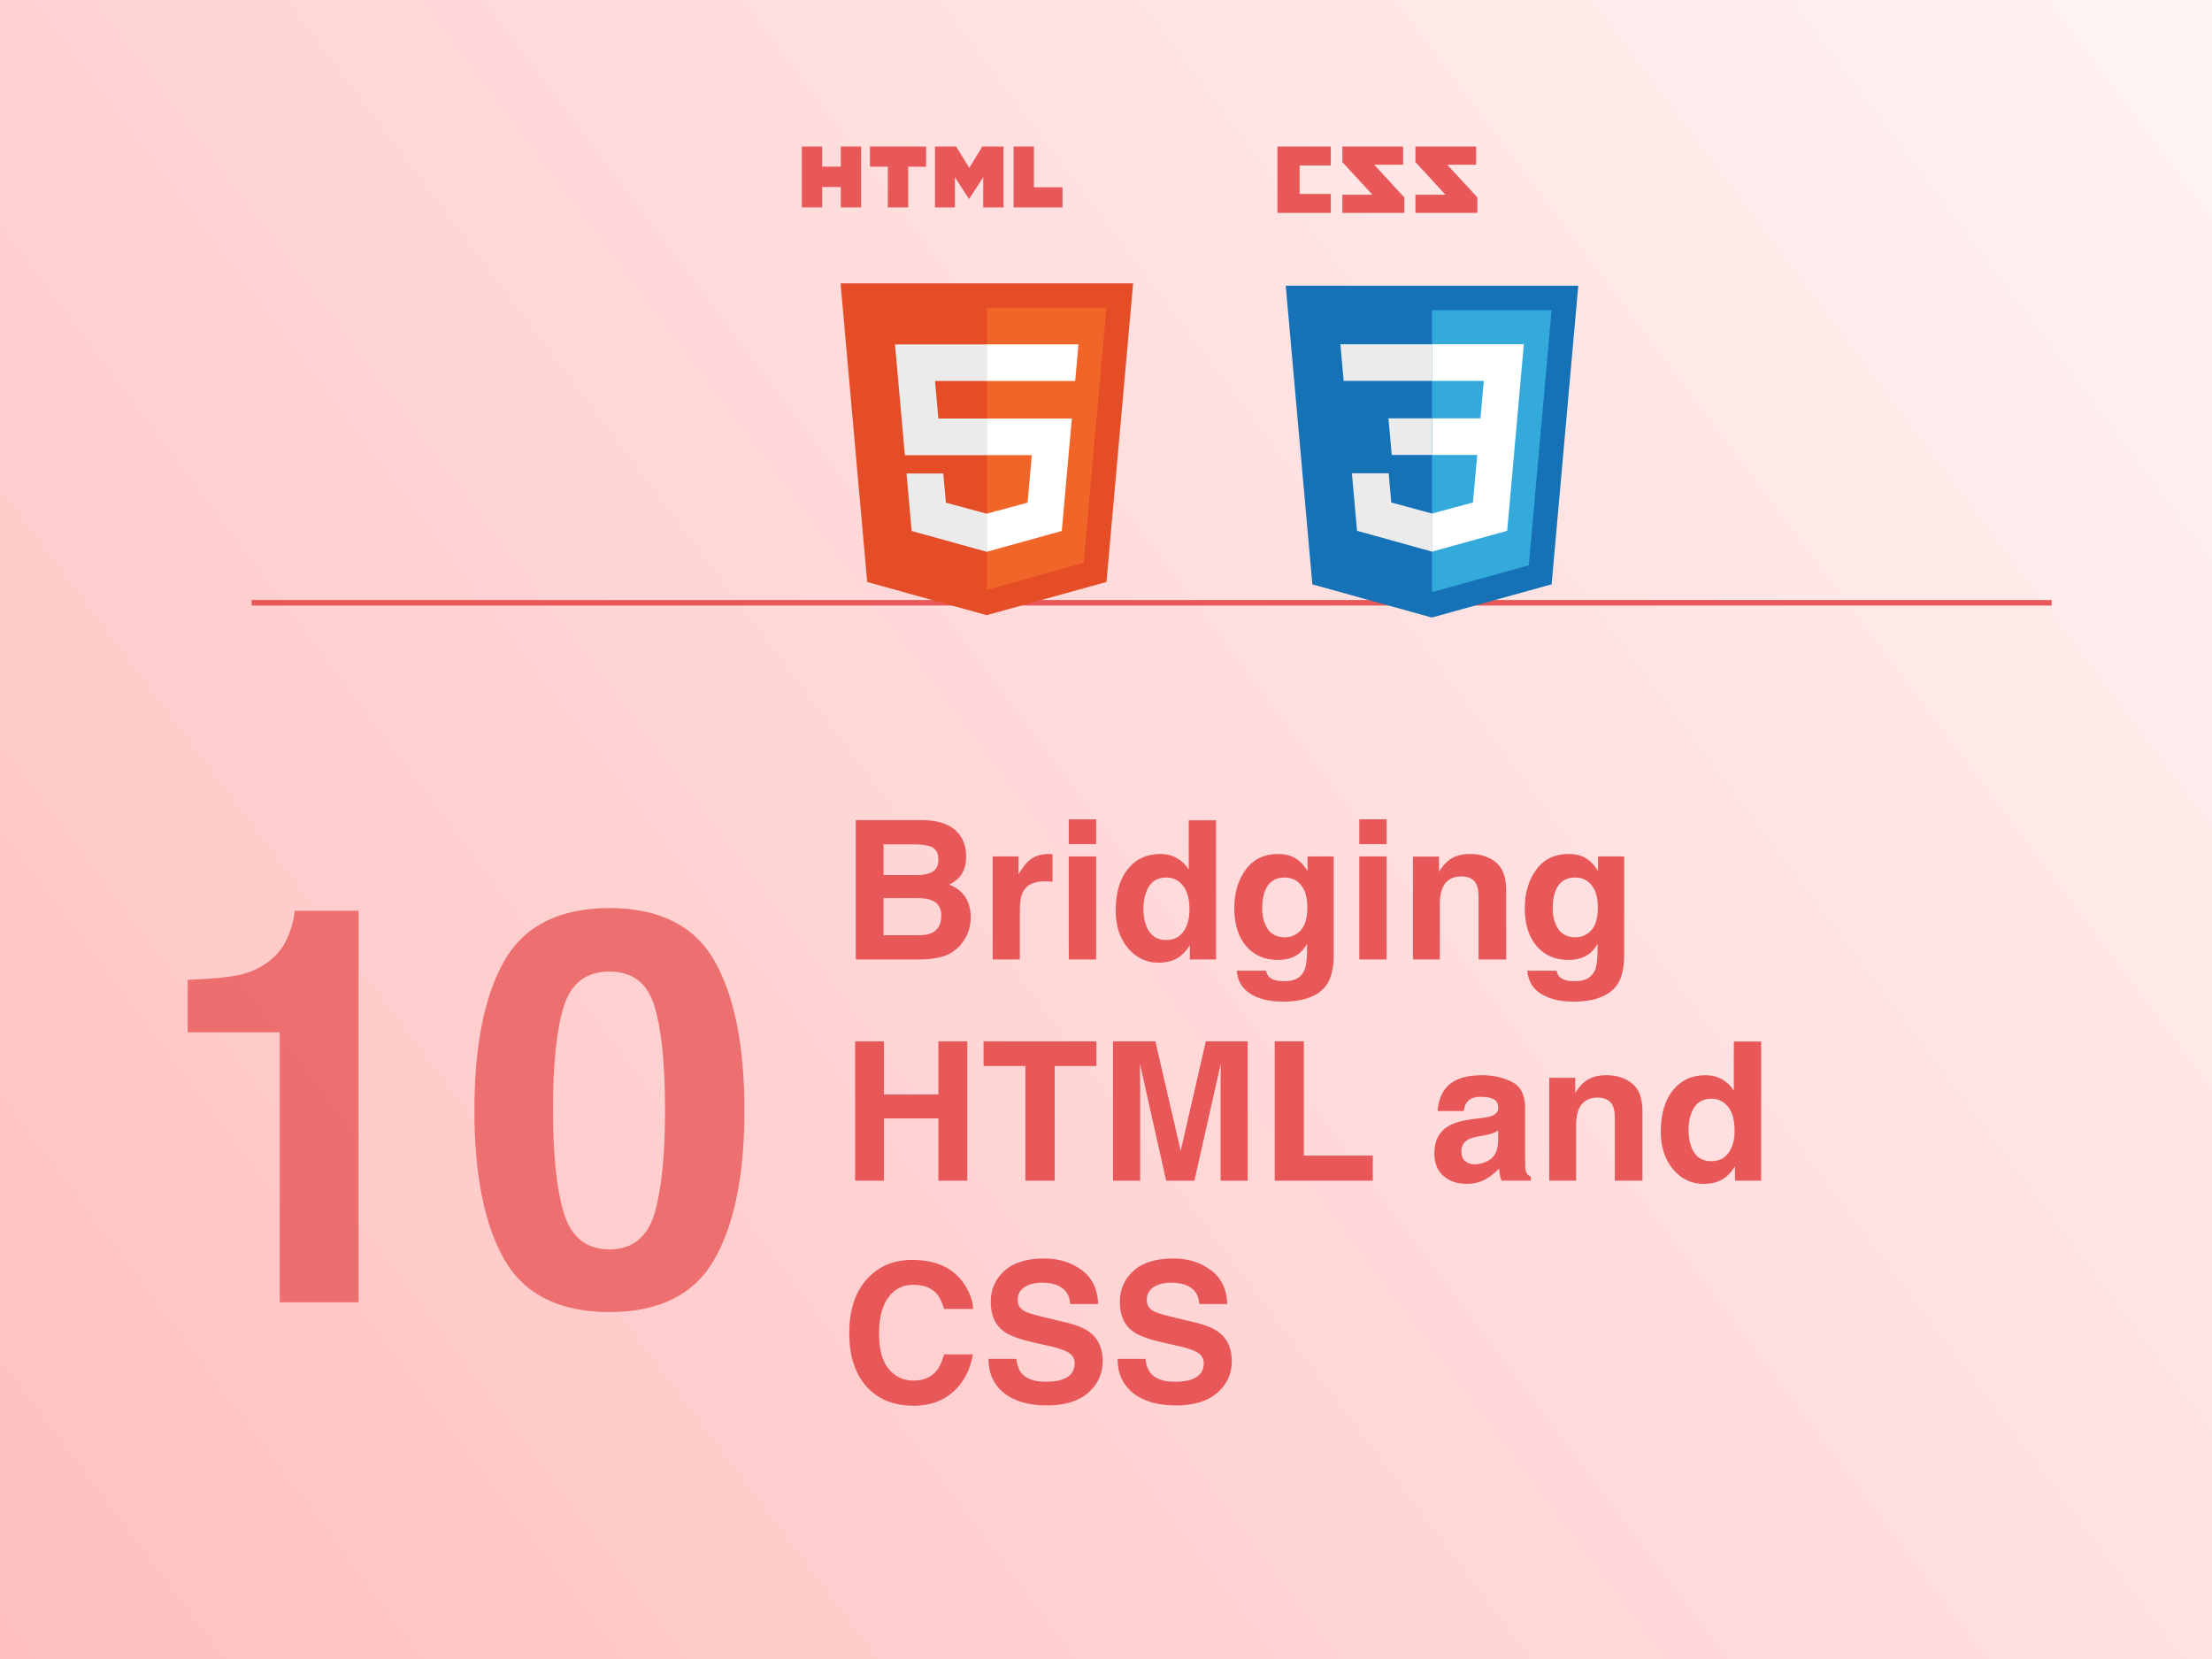 <svg width="800" height="600" viewBox="0 0 800 600" fill="none" xmlns="http://www.w3.org/2000/svg">
<rect width="800" height="600" fill="url(#paint0_linear_5189_11933)"/>
<line x1="91" y1="218" x2="742" y2="218" stroke="#E85859" stroke-width="2"/>
<path d="M129.684 471H101.168V373.344H67.867V354.398C76.656 354.008 82.809 353.422 86.324 352.641C91.923 351.404 96.481 348.93 99.996 345.219C102.405 342.68 104.228 339.294 105.465 335.062C106.181 332.523 106.539 330.635 106.539 329.398H129.684V471ZM220.406 474.516C202.372 474.516 189.71 468.201 182.418 455.57C175.191 442.94 171.578 424.939 171.578 401.566C171.578 378.194 175.191 360.16 182.418 347.465C189.71 334.77 202.372 328.422 220.406 328.422C238.44 328.422 251.103 334.77 258.395 347.465C265.621 360.16 269.234 378.194 269.234 401.566C269.234 424.939 265.589 442.94 258.297 455.57C251.07 468.201 238.44 474.516 220.406 474.516ZM236.715 438.871C239.254 430.277 240.523 417.842 240.523 401.566C240.523 384.509 239.221 371.879 236.617 363.676C234.078 355.473 228.674 351.371 220.406 351.371C212.138 351.371 206.669 355.473 204 363.676C201.331 371.879 199.996 384.509 199.996 401.566C199.996 417.842 201.331 430.31 204 438.969C206.669 447.562 212.138 451.859 220.406 451.859C228.674 451.859 234.111 447.53 236.715 438.871Z" fill="#E85859" fill-opacity="0.8"/>
<path d="M290 53H297.353V60.265H304.08V53H311.433V75H304.08V67.633H297.353V75H290V53ZM321.102 60.296H314.63V53H334.932V60.296H328.457V75H321.104L321.102 60.296ZM338.155 53H345.826L350.542 60.729L355.25 53H362.92V75H355.596V64.095L350.538 71.916H350.412L345.349 64.095V74.999H338.154L338.155 53ZM366.579 53H373.934V67.727H384.274V74.999H366.579V53Z" fill="#E85859"/>
<g filter="url(#filter0_d_5189_11933)">
<path d="M389.81 82.479L380.171 190.467L336.841 202.479L293.63 190.483L284 82.479H389.81Z" fill="#E44D26"/>
<path d="M336.905 193.296L371.918 183.59L380.156 91.309H336.905V193.296Z" fill="#F16529"/>
<path d="M318.165 117.803H336.904V104.563H303.689L304.006 108.118L307.262 144.62H336.905V131.368H319.376L318.165 117.803ZM321.151 151.237H307.853L309.709 172.035L336.843 179.562L336.904 179.546V165.769L336.846 165.784L322.094 161.801L321.153 151.237H321.151Z" fill="#EBEBEB"/>
<path d="M336.859 144.612H353.17L351.633 161.792L336.858 165.779V179.56L364.012 172.032L364.211 169.794L367.324 134.921L367.646 131.364H336.859V144.612ZM336.859 117.769V117.802H368.852L369.121 114.824L369.725 108.103L370.041 104.549H336.859V117.763V117.769Z" fill="white"/>
</g>
<path d="M533.881 59.583H523.425L534.299 71.383V77H511.903V70.423H522.775L511.903 58.623V53H533.881V59.583V59.583ZM507.463 59.583H497.007L507.88 71.383V77H485.483V70.423H496.357L485.483 58.623V53H507.463V59.583V59.583ZM481.303 59.852H470.02V70.148H481.303V77H462V53H481.303V59.852V59.852Z" fill="#E85859"/>
<g filter="url(#filter1_d_5189_11933)">
<path d="M454.63 191.347L445 83.343H550.808L541.17 191.329L497.839 203.343L454.63 191.347V191.347Z" fill="#1572B6"/>
<path d="M497.906 194.161L532.918 184.454L541.155 92.175H497.906V194.161Z" fill="#33A9DC"/>
<path d="M497.905 131.304H515.433L516.644 117.74H497.905V104.494H531.121L530.803 108.047L527.548 144.549H497.905V131.304V131.304Z" fill="white"/>
<path d="M497.984 165.706L497.926 165.722L483.174 161.738L482.23 151.174H468.935L470.791 171.972L497.924 179.504L497.986 179.486V165.706H497.984Z" fill="#EBEBEB"/>
<path d="M514.307 143.989L512.711 161.729L497.938 165.717V179.498L525.093 171.972L525.293 169.734L527.598 143.989H514.307V143.989Z" fill="white"/>
<path d="M497.951 104.494V117.739H465.955L465.689 114.762L465.086 108.047L464.769 104.494H497.951ZM497.905 131.305V144.552H483.339L483.074 141.575L482.47 134.859L482.152 131.305H497.905V131.305Z" fill="#EBEBEB"/>
</g>
<path d="M332.335 347H309.503V296.619H333.976C340.151 296.71 344.526 298.499 347.101 301.985C348.65 304.127 349.425 306.691 349.425 309.676C349.425 312.752 348.65 315.224 347.101 317.093C346.235 318.141 344.959 319.098 343.272 319.964C345.847 320.898 347.784 322.379 349.083 324.407C350.405 326.435 351.065 328.896 351.065 331.79C351.065 334.775 350.313 337.452 348.81 339.822C347.853 341.395 346.656 342.716 345.221 343.787C343.603 345.018 341.689 345.861 339.479 346.316C337.291 346.772 334.91 347 332.335 347ZM332.096 324.817H319.552V338.25H331.925C334.135 338.25 335.855 337.954 337.086 337.361C339.319 336.268 340.436 334.171 340.436 331.072C340.436 328.452 339.353 326.652 337.188 325.672C335.981 325.125 334.283 324.84 332.096 324.817ZM337.325 315.213C338.692 314.393 339.376 312.923 339.376 310.804C339.376 308.457 338.465 306.907 336.642 306.155C335.069 305.631 333.064 305.369 330.626 305.369H319.552V316.478H331.925C334.135 316.478 335.935 316.056 337.325 315.213ZM377.862 318.733C373.943 318.733 371.311 320.009 369.967 322.562C369.215 323.997 368.839 326.207 368.839 329.192V347H359.029V309.744H368.326V316.238C369.83 313.755 371.14 312.057 372.257 311.146C374.08 309.619 376.45 308.855 379.366 308.855C379.549 308.855 379.697 308.867 379.811 308.89C379.947 308.89 380.232 308.901 380.665 308.924V318.904C380.05 318.836 379.503 318.79 379.024 318.768C378.546 318.745 378.159 318.733 377.862 318.733ZM396.422 309.744V347H386.544V309.744H396.422ZM396.422 296.312V305.301H386.544V296.312H396.422ZM439.796 296.688V347H430.328V341.839C428.938 344.049 427.354 345.656 425.577 346.658C423.8 347.661 421.59 348.162 418.946 348.162C414.594 348.162 410.925 346.408 407.94 342.898C404.978 339.367 403.497 334.843 403.497 329.329C403.497 322.972 404.955 317.97 407.872 314.324C410.812 310.678 414.731 308.855 419.63 308.855C421.886 308.855 423.891 309.357 425.646 310.359C427.4 311.339 428.824 312.706 429.918 314.461V296.688H439.796ZM413.546 328.611C413.546 332.052 414.229 334.798 415.597 336.849C416.941 338.922 418.992 339.959 421.749 339.959C424.506 339.959 426.603 338.934 428.038 336.883C429.474 334.832 430.191 332.177 430.191 328.919C430.191 324.362 429.041 321.103 426.739 319.144C425.326 317.959 423.686 317.366 421.817 317.366C418.969 317.366 416.873 318.449 415.528 320.613C414.207 322.755 413.546 325.421 413.546 328.611ZM459.21 353.528C460.258 354.417 462.024 354.861 464.508 354.861C468.017 354.861 470.364 353.688 471.549 351.341C472.324 349.837 472.711 347.308 472.711 343.753V341.36C471.777 342.955 470.774 344.152 469.703 344.949C467.766 346.43 465.248 347.171 462.149 347.171C457.364 347.171 453.536 345.496 450.665 342.146C447.817 338.774 446.393 334.217 446.393 328.475C446.393 322.938 447.771 318.289 450.528 314.529C453.285 310.747 457.193 308.855 462.252 308.855C464.12 308.855 465.75 309.14 467.14 309.71C469.509 310.69 471.424 312.49 472.882 315.11V309.744H482.35V345.086C482.35 349.894 481.541 353.517 479.923 355.955C477.143 360.148 471.811 362.244 463.927 362.244C459.164 362.244 455.279 361.31 452.271 359.441C449.264 357.573 447.6 354.782 447.281 351.067H457.877C458.15 352.207 458.595 353.027 459.21 353.528ZM457.569 334.285C458.891 337.43 461.261 339.002 464.679 339.002C466.957 339.002 468.883 338.147 470.455 336.438C472.027 334.707 472.813 331.961 472.813 328.201C472.813 324.669 472.062 321.98 470.558 320.135C469.076 318.289 467.083 317.366 464.576 317.366C461.158 317.366 458.8 318.973 457.501 322.186C456.817 323.895 456.476 326.002 456.476 328.509C456.476 330.674 456.84 332.599 457.569 334.285ZM501.49 309.744V347H491.612V309.744H501.49ZM501.49 296.312V305.301H491.612V296.312H501.49ZM528.492 316.956C525.188 316.956 522.921 318.357 521.69 321.16C521.052 322.641 520.733 324.533 520.733 326.834V347H511.026V309.812H520.426V315.247C521.679 313.333 522.864 311.954 523.98 311.111C525.986 309.607 528.526 308.855 531.603 308.855C535.453 308.855 538.598 309.869 541.036 311.897C543.497 313.903 544.728 317.241 544.728 321.912V347H534.747V324.339C534.747 322.379 534.485 320.875 533.961 319.827C533.004 317.913 531.181 316.956 528.492 316.956ZM564.278 353.528C565.326 354.417 567.092 354.861 569.576 354.861C573.085 354.861 575.432 353.688 576.617 351.341C577.392 349.837 577.779 347.308 577.779 343.753V341.36C576.845 342.955 575.842 344.152 574.771 344.949C572.835 346.43 570.317 347.171 567.218 347.171C562.433 347.171 558.604 345.496 555.733 342.146C552.885 338.774 551.461 334.217 551.461 328.475C551.461 322.938 552.84 318.289 555.597 314.529C558.354 310.747 562.262 308.855 567.32 308.855C569.189 308.855 570.818 309.14 572.208 309.71C574.578 310.69 576.492 312.49 577.95 315.11V309.744H587.418V345.086C587.418 349.894 586.609 353.517 584.991 355.955C582.211 360.148 576.879 362.244 568.995 362.244C564.233 362.244 560.348 361.31 557.34 359.441C554.332 357.573 552.669 354.782 552.35 351.067H562.945C563.219 352.207 563.663 353.027 564.278 353.528ZM562.638 334.285C563.959 337.43 566.329 339.002 569.747 339.002C572.026 339.002 573.951 338.147 575.523 336.438C577.096 334.707 577.882 331.961 577.882 328.201C577.882 324.669 577.13 321.98 575.626 320.135C574.145 318.289 572.151 317.366 569.645 317.366C566.227 317.366 563.868 318.973 562.569 322.186C561.886 323.895 561.544 326.002 561.544 328.509C561.544 330.674 561.909 332.599 562.638 334.285ZM339.376 427V404.51H319.688V427H309.264V376.619H319.688V395.828H339.376V376.619H349.835V427H339.376ZM396.524 376.619V385.54H381.451V427H370.855V385.54H355.714V376.619H396.524ZM412.35 427H402.54V376.619H417.853L427.013 416.233L436.104 376.619H451.246V427H441.437V392.923C441.437 391.943 441.448 390.576 441.471 388.821C441.493 387.044 441.505 385.677 441.505 384.72L431.969 427H421.749L412.281 384.72C412.281 385.677 412.293 387.044 412.315 388.821C412.338 390.576 412.35 391.943 412.35 392.923V427ZM461.021 376.619H471.549V417.942H496.5V427H461.021V376.619ZM522.682 393.777C525.257 390.496 529.677 388.855 535.943 388.855C540.022 388.855 543.645 389.664 546.812 391.282C549.98 392.9 551.563 395.953 551.563 400.442V417.532C551.563 418.717 551.586 420.153 551.632 421.839C551.7 423.115 551.894 423.981 552.213 424.437C552.532 424.892 553.01 425.268 553.648 425.564V427H543.053C542.757 426.248 542.551 425.542 542.438 424.881C542.324 424.22 542.232 423.468 542.164 422.625C540.82 424.083 539.27 425.325 537.516 426.351C535.419 427.558 533.049 428.162 530.406 428.162C527.034 428.162 524.243 427.205 522.032 425.291C519.845 423.354 518.751 420.62 518.751 417.088C518.751 412.508 520.517 409.192 524.049 407.142C525.986 406.025 528.834 405.228 532.594 404.749L535.909 404.339C537.709 404.111 538.997 403.826 539.771 403.484C541.161 402.892 541.856 401.969 541.856 400.716C541.856 399.189 541.321 398.141 540.25 397.571C539.202 396.979 537.652 396.683 535.602 396.683C533.3 396.683 531.671 397.252 530.714 398.392C530.03 399.235 529.575 400.374 529.347 401.81H519.947C520.152 398.551 521.064 395.874 522.682 393.777ZM529.928 419.959C530.839 420.711 531.956 421.087 533.277 421.087C535.374 421.087 537.299 420.472 539.054 419.241C540.831 418.011 541.754 415.766 541.822 412.508V408.885C541.207 409.272 540.58 409.591 539.942 409.842C539.327 410.07 538.473 410.286 537.379 410.491L535.191 410.901C533.141 411.266 531.671 411.71 530.782 412.234C529.278 413.123 528.526 414.502 528.526 416.37C528.526 418.034 528.993 419.23 529.928 419.959ZM577.779 396.956C574.475 396.956 572.208 398.357 570.978 401.16C570.34 402.641 570.021 404.533 570.021 406.834V427H560.313V389.812H569.713V395.247C570.966 393.333 572.151 391.954 573.268 391.111C575.273 389.607 577.813 388.855 580.89 388.855C584.741 388.855 587.885 389.869 590.323 391.897C592.784 393.903 594.015 397.241 594.015 401.912V427H584.034V404.339C584.034 402.379 583.772 400.875 583.248 399.827C582.291 397.913 580.468 396.956 577.779 396.956ZM636.944 376.688V427H627.477V421.839C626.087 424.049 624.503 425.656 622.726 426.658C620.948 427.661 618.738 428.162 616.095 428.162C611.743 428.162 608.074 426.408 605.089 422.898C602.127 419.367 600.646 414.843 600.646 409.329C600.646 402.972 602.104 397.97 605.021 394.324C607.96 390.678 611.879 388.855 616.778 388.855C619.034 388.855 621.039 389.357 622.794 390.359C624.549 391.339 625.973 392.706 627.066 394.461V376.688H636.944ZM610.694 408.611C610.694 412.052 611.378 414.798 612.745 416.849C614.09 418.922 616.14 419.959 618.897 419.959C621.655 419.959 623.751 418.934 625.187 416.883C626.622 414.832 627.34 412.177 627.34 408.919C627.34 404.362 626.189 401.103 623.888 399.144C622.475 397.959 620.834 397.366 618.966 397.366C616.118 397.366 614.021 398.449 612.677 400.613C611.355 402.755 610.694 405.421 610.694 408.611ZM344.879 503.24C341.119 506.681 336.311 508.401 330.455 508.401C323.209 508.401 317.512 506.077 313.365 501.429C309.218 496.757 307.145 490.354 307.145 482.22C307.145 473.424 309.503 466.645 314.22 461.883C318.321 457.736 323.539 455.662 329.874 455.662C338.351 455.662 344.549 458.442 348.468 464.002C350.632 467.124 351.795 470.257 351.954 473.401H341.427C340.743 470.986 339.866 469.163 338.795 467.933C336.881 465.745 334.044 464.651 330.284 464.651C326.456 464.651 323.437 466.201 321.227 469.3C319.016 472.376 317.911 476.74 317.911 482.391C317.911 488.042 319.073 492.28 321.397 495.105C323.744 497.908 326.718 499.31 330.318 499.31C334.01 499.31 336.824 498.102 338.761 495.687C339.832 494.388 340.72 492.439 341.427 489.842H351.852C350.94 495.333 348.616 499.799 344.879 503.24ZM378.204 499.72C380.688 499.72 382.704 499.446 384.254 498.899C387.193 497.851 388.663 495.903 388.663 493.055C388.663 491.391 387.934 490.104 386.476 489.192C385.017 488.304 382.727 487.518 379.605 486.834L374.273 485.638C369.033 484.453 365.41 483.165 363.404 481.775C360.009 479.451 358.312 475.817 358.312 470.872C358.312 466.36 359.952 462.612 363.233 459.627C366.515 456.642 371.334 455.149 377.691 455.149C383.001 455.149 387.524 456.562 391.261 459.388C395.021 462.19 396.992 466.269 397.174 471.624H387.057C386.874 468.593 385.553 466.44 383.092 465.164C381.451 464.321 379.412 463.899 376.974 463.899C374.262 463.899 372.097 464.446 370.479 465.54C368.862 466.634 368.053 468.16 368.053 470.12C368.053 471.92 368.85 473.265 370.445 474.153C371.471 474.746 373.658 475.441 377.008 476.238L385.689 478.323C389.495 479.235 392.366 480.454 394.303 481.98C397.311 484.35 398.814 487.78 398.814 492.269C398.814 496.871 397.049 500.7 393.517 503.753C390.007 506.784 385.04 508.299 378.614 508.299C372.052 508.299 366.891 506.806 363.131 503.821C359.371 500.813 357.491 496.689 357.491 491.448H367.54C367.859 493.75 368.486 495.47 369.42 496.609C371.129 498.683 374.057 499.72 378.204 499.72ZM424.894 499.72C427.377 499.72 429.394 499.446 430.943 498.899C433.883 497.851 435.353 495.903 435.353 493.055C435.353 491.391 434.623 490.104 433.165 489.192C431.707 488.304 429.417 487.518 426.295 486.834L420.963 485.638C415.722 484.453 412.099 483.165 410.094 481.775C406.699 479.451 405.001 475.817 405.001 470.872C405.001 466.36 406.642 462.612 409.923 459.627C413.204 456.642 418.023 455.149 424.381 455.149C429.69 455.149 434.213 456.562 437.95 459.388C441.71 462.19 443.681 466.269 443.863 471.624H433.746C433.564 468.593 432.242 466.44 429.781 465.164C428.141 464.321 426.101 463.899 423.663 463.899C420.951 463.899 418.787 464.446 417.169 465.54C415.551 466.634 414.742 468.16 414.742 470.12C414.742 471.92 415.54 473.265 417.135 474.153C418.16 474.746 420.348 475.441 423.697 476.238L432.379 478.323C436.184 479.235 439.055 480.454 440.992 481.98C444 484.35 445.504 487.78 445.504 492.269C445.504 496.871 443.738 500.7 440.206 503.753C436.697 506.784 431.729 508.299 425.304 508.299C418.741 508.299 413.58 506.806 409.82 503.821C406.061 500.813 404.181 496.689 404.181 491.448H414.229C414.549 493.75 415.175 495.47 416.109 496.609C417.818 498.683 420.746 499.72 424.894 499.72Z" fill="#E85859"/>
<defs>
<filter id="filter0_d_5189_11933" x="204" y="2.479" width="305.81" height="320" filterUnits="userSpaceOnUse" color-interpolation-filters="sRGB">
<feFlood flood-opacity="0" result="BackgroundImageFix"/>
<feColorMatrix in="SourceAlpha" type="matrix" values="0 0 0 0 0 0 0 0 0 0 0 0 0 0 0 0 0 0 127 0" result="hardAlpha"/>
<feOffset dx="20" dy="20"/>
<feGaussianBlur stdDeviation="50"/>
<feComposite in2="hardAlpha" operator="out"/>
<feColorMatrix type="matrix" values="0 0 0 0 0 0 0 0 0 0 0 0 0 0 0 0 0 0 0.25 0"/>
<feBlend mode="normal" in2="BackgroundImageFix" result="effect1_dropShadow_5189_11933"/>
<feBlend mode="normal" in="SourceGraphic" in2="effect1_dropShadow_5189_11933" result="shape"/>
</filter>
<filter id="filter1_d_5189_11933" x="365" y="3.343" width="305.808" height="320" filterUnits="userSpaceOnUse" color-interpolation-filters="sRGB">
<feFlood flood-opacity="0" result="BackgroundImageFix"/>
<feColorMatrix in="SourceAlpha" type="matrix" values="0 0 0 0 0 0 0 0 0 0 0 0 0 0 0 0 0 0 127 0" result="hardAlpha"/>
<feOffset dx="20" dy="20"/>
<feGaussianBlur stdDeviation="50"/>
<feComposite in2="hardAlpha" operator="out"/>
<feColorMatrix type="matrix" values="0 0 0 0 0 0 0 0 0 0 0 0 0 0 0 0 0 0 0.25 0"/>
<feBlend mode="normal" in2="BackgroundImageFix" result="effect1_dropShadow_5189_11933"/>
<feBlend mode="normal" in="SourceGraphic" in2="effect1_dropShadow_5189_11933" result="shape"/>
</filter>
<linearGradient id="paint0_linear_5189_11933" x1="800" y1="0" x2="1.78814e-05" y2="600" gradientUnits="userSpaceOnUse">
<stop stop-color="#FFF4F4"/>
<stop offset="1" stop-color="#FFBFBF"/>
</linearGradient>
</defs>
</svg>
